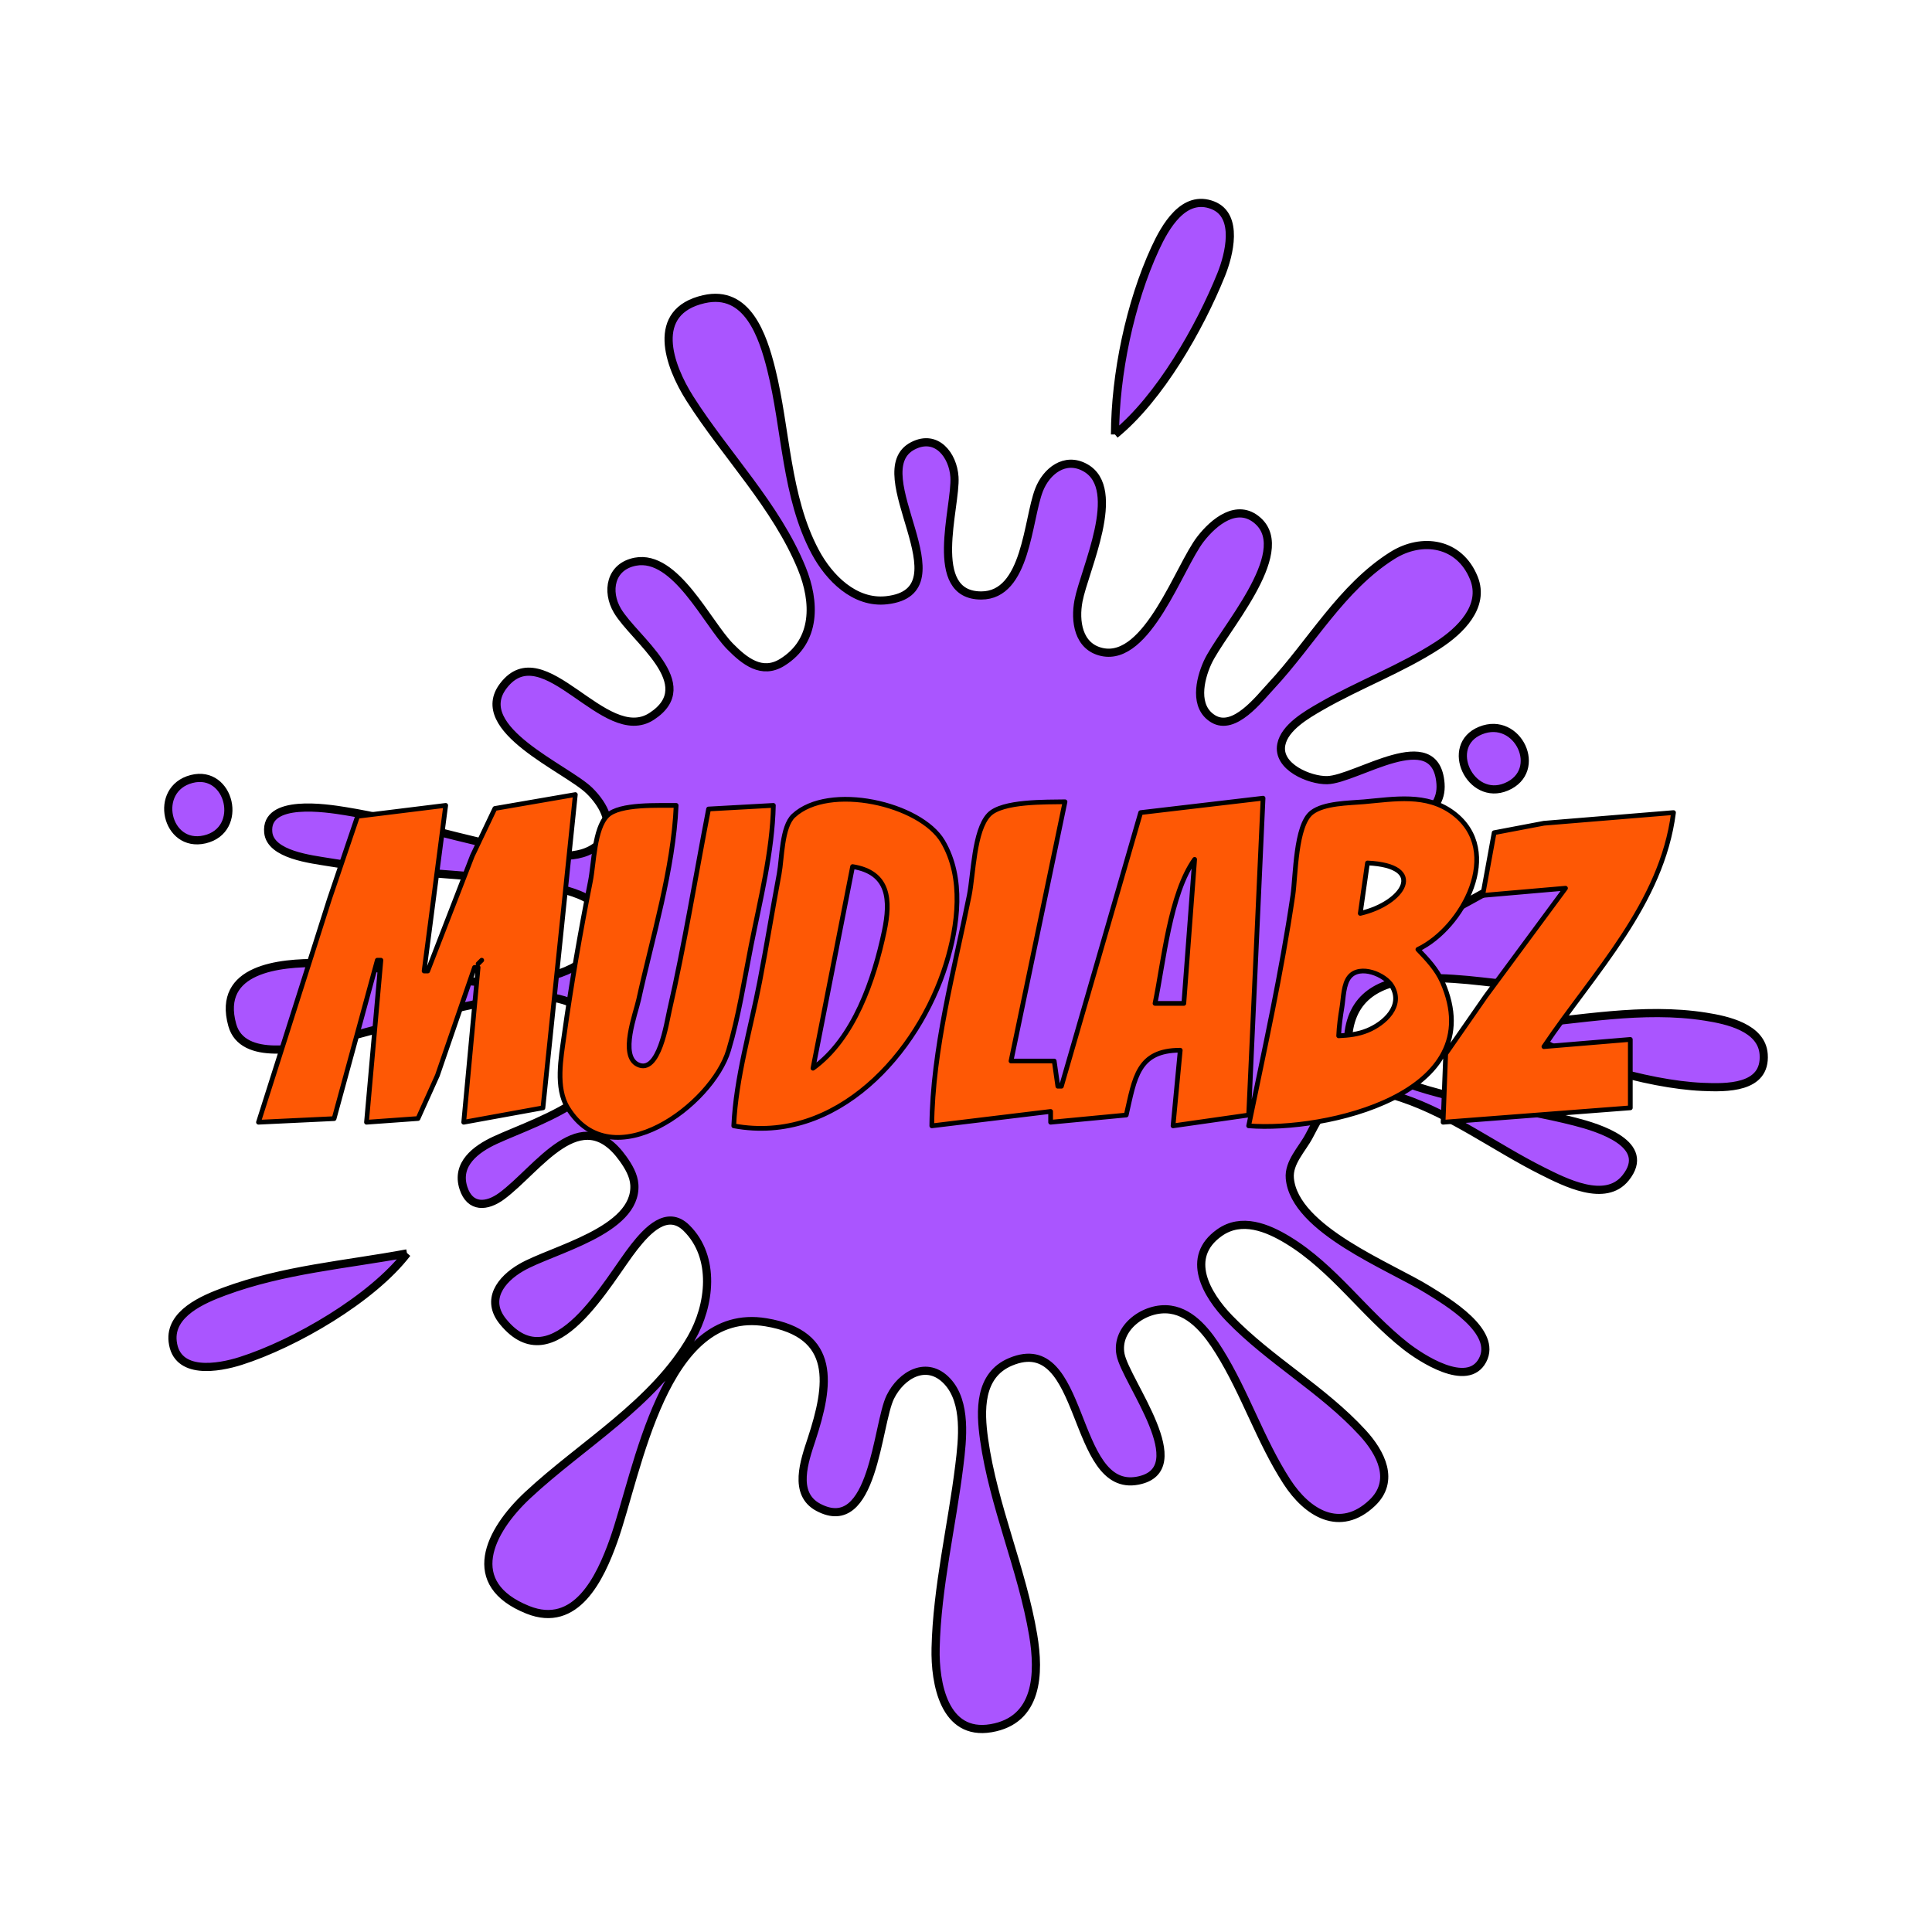 <svg xmlns="http://www.w3.org/2000/svg" xml:space="preserve" viewBox="0 0 1024 1024">
    <path d="M590.974 230.286c23.775-19.353 44.883-56.482 56.282-84.733 4.209-10.43 9.506-31.268-4.437-36.758-15.442-6.081-25.283 11.487-30.559 22.924-13.357 28.964-21.197 66.697-21.285 98.567m-217.884-71.713c-28.7 6.587-18.702 34.974-7.444 52.691 19.013 29.92 45.764 56.816 59.296 89.92 7.226 17.68 7.961 38.531-10.375 49.89-10.77 6.671-19.893-.619-27.575-8.415-12.209-12.395-28.954-48.984-50.214-44.953-13.327 2.526-15.556 15.781-9.542 25.958 8.968 15.176 44.212 39.053 18.16 56.022-24.946 16.248-57.298-44.172-78.629-16.148-17.41 22.871 33.561 43.746 45.636 55.535 7.602 7.42 14.534 19.559 4.956 28.372-10.139 9.328-27.227 5.86-39.378 3.751-32.017-5.561-63.015-16.134-95.108-21.29-9.564-1.536-42.513-6.78-40.696 11.321 1.196 11.909 23.055 14.211 32.05 15.726 36.058 6.078 72.858 5.632 108.942 11.543 11.74 1.923 39.489 5.845 37.026 22.905-2.713 18.795-22.643 25.814-38.756 28.137-37.277 5.371-75.126-8.665-112.401-9.108-20.633-.246-54.283 2.82-45.94 32.84 5.439 19.57 37.134 12.172 51.127 8.855 31.728-7.52 62.744-18.408 95.108-22.905 15.366-2.137 33.4-2.559 44.279 10.676 30.047 36.556-27.887 53.643-51.196 64.44-10.135 4.697-20.919 12.67-16.767 25.396 3.493 10.704 12.4 9.988 20.225 4.231 19.39-14.263 42.079-50.94 64.347-19.784 2.869 4.015 5.717 8.778 6 13.832 1.377 24.464-43.71 34.377-59.965 43.814-10.844 6.296-19.096 17.083-9.656 28.652 26.867 32.926 55.49-21.787 69.6-39.608 6.706-8.47 17.33-20.198 27.671-9.981 15.705 15.52 12.53 41.057 2.513 58.398-20.125 34.842-57.921 56.332-86.677 83.159-20.595 19.214-34.265 47.02 0 60.776 25.629 10.291 38.403-16.82 45.493-36.722 12.983-36.449 26.445-124.645 80.742-115.669 37.718 6.234 33.68 33.26 24.211 62.062-3.702 11.259-10.04 28.771 3.533 36.005 29.404 15.669 31.08-44.061 38.206-58.483 5.86-11.861 19.485-19.781 30.206-8.259 10.343 11.112 8.046 30.86 6.362 44.571-3.927 31.979-11.833 64.592-12.572 96.838-.427 18.598 4.529 46.634 29.371 42.422 24.994-4.24 25.764-29.018 22.34-49.339-5.936-35.233-21.05-68.364-26.023-103.754-2.125-15.119-2.808-34.04 14.066-41.106 39.978-16.737 31.804 69.889 67.427 62.984 30.493-5.91-6.288-52.315-9.165-66.838-2.822-14.244 13.14-25.712 26.464-23.796 11.724 1.686 19.993 12.745 25.826 22.067 13.808 22.072 21.756 47.322 35.906 69.17 10.785 16.651 28.105 27.305 45.111 11.276 12.463-11.747 4.709-26.662-4.979-37.215-21.074-22.956-48.96-38.273-70.582-60.591-12.348-12.748-23.727-32.446-5.317-45.493 11.683-8.28 25.29-2.749 36.288 3.932 24.078 14.626 40.366 38.816 62.253 56.034 8.065 6.345 32.838 22.712 40.883 7.679 8.167-15.262-18.828-31.114-28.778-37.315-20.004-12.468-70.868-31.927-73.351-59.128-.768-8.404 6.587-15.553 10.229-22.48 3.239-6.16 6.135-12.138 11.406-16.903 10.955-9.905 25.057-7.55 37.883-3.232 26.485 8.912 49.531 26.316 74.357 38.728 11.935 5.966 33.343 17.005 44.071 3.657 14.396-17.911-14.329-26.603-26.779-29.807-31.318-8.063-65.002-10.419-95.108-22.624-10.234-4.149-26.786-11.536-24.835-25.155 6.109-42.645 69.386-24.527 95.734-24.216 17.678.209 33.226-3.379 34.398-24.202 1.655-29.368-13.587-43.482-41.315-33.383-26.573 9.679-89.58 61.118-107.882 16.091-18.076-44.473 70.43-29.852 67.707-65.711-2.438-32.115-44.618-2.123-60.12-1.826-9.2.178-26.637-7.038-24.259-18.925 1.817-9.091 13.486-15.788 20.801-20.011 20.282-11.707 42.565-19.855 62.253-32.627 11.572-7.507 25.121-20.391 19.006-35.553-7.6-18.842-27.448-21.864-43.215-11.942-26.833 16.888-42.937 46.242-64.138 69.007-6.44 6.915-19.62 24.306-30.782 17.576-10.391-6.263-7.145-20.685-3.106-29.681 7.323-16.303 46.003-58.224 26.732-75.336-10.939-9.713-23.379.73-30.319 9.651-11.399 14.655-28.135 65.253-52.289 59.922-12.705-2.805-14.446-16.54-12.444-27.092 3.132-16.507 23.926-59.225 3.609-70.589-10.809-6.046-20.668 1.861-24.517 11.795-6.147 15.857-6.649 55.925-30.632 55.925-29.051 0-13.172-47.079-14.202-62.842-.749-11.458-9.421-22.891-21.923-16.536-27.189 13.821 29.091 77.052-14.022 81.894-16.983 1.907-30.525-11.923-37.831-25.586-15.643-29.261-15.423-65.173-23.341-96.838-4.422-17.682-12.606-42.42-35.666-37.128M784.725 387.201c-19.57 7.927-5.399 37.917 13.684 29.826 20.018-8.489 6.135-37.853-13.684-29.826M101.6 412.873c-20.697 5.321-13.604 36.79 6.914 32.017 21.073-4.902 13.394-37.239-6.914-32.017m702.07 130.405c22.217 18.406 69.948 31.533 98.567 32.788 12.575.552 33.813 1.027 32.549-17.218-.991-14.266-19.418-18.204-30.82-19.999-33.473-5.269-66.941 1.797-100.296 4.429M215.729 664.326c-32.747 6.08-65.253 8.509-96.837 20.199-11.235 4.159-29.052 11.662-27.378 26.488 2.031 17.998 24.228 14.078 36.025 10.327 28.811-9.156 69.709-32.919 88.191-57.015z" style="fill:#a5f;fill-opacity:1;stroke:#000;stroke-width:4.323;stroke-dasharray:none;stroke-opacity:1"/>
    <path d="M226.695 514.654h-1.908l11.45-87.786-46.731 5.779-14.873 43.84L137 594.807l40.076-1.908 22.901-83.969h1.908l-7.634 85.878 27.292-1.962 10.289-22.847 19.672-57.252h1.908l-7.634 82.061 41.985-7.634 17.176-166.031-42.655 7.363-11.926 25.08-23.664 61.069m377.863-83.969-41.985 145.038h-1.908l-1.908-13.359h-22.901l28.626-137.405c-9.656.198-33.387-.506-40.349 6.876-7.981 8.46-8.181 31.582-10.414 42.742-7.914 39.561-19.511 81.647-19.847 122.138l62.977-7.634v5.725l40.076-3.817c4.517-19.706 6.004-34.334 28.626-34.351l-3.817 40.076 40.076-5.725 7.634-167.939-64.885 7.634m57.252 166.031c40.237 3.175 129.084-16.578 102.645-76.336-2.981-6.739-7.937-11.918-12.95-17.175 23.771-11.313 45.784-52.096 18.731-72.311-14.145-10.569-31.17-7.351-47.357-5.933-7.88.691-21.16.664-27.645 5.702-8.664 6.733-8.471 33.51-10.004 43.916-6.074 41.235-15.006 81.374-23.42 122.138m-272.901 0c54.282 10.078 97.842-38.359 112.548-85.878 6.309-20.391 9.637-45.534-1.775-64.857-11.857-20.075-60.269-31.124-79.094-13.658-6.303 5.847-6.095 22.697-7.612 30.805-3.565 19.059-6.66 38.212-10.332 57.252-4.8 24.876-12.645 51.019-13.735 76.336m20.992-169.847-34.351 1.908c-6.901 35.58-12.643 71.546-20.765 106.87-1.397 6.071-5.538 34.172-16.826 28.555-9.613-4.782-1.107-26.868.523-34.28 7.279-33.137 18.433-69.143 19.893-103.053-8.918.183-29.956-1.069-36.532 5.454-6.884 6.828-7.061 25.431-8.887 34.622-5.399 27.166-10.176 54.628-13.989 82.061-1.618 11.632-4.649 27.502 1.885 38.139 23.439 38.16 76.643-1.582 85.309-30.506 5.366-17.908 8.265-37.013 11.908-55.343 4.792-24.105 11.324-49.821 11.832-74.427m375.954 47.71 43.893-3.817-42.273 57.252-21.223 30.534-1.389 36.26 99.237-7.634v-36.26l-45.801 3.817C844.903 515.299 880.851 479.091 887 430.685l-68.702 5.651-26.376 5.015-6.067 33.227m-152.672-19.084-5.725 76.336h-15.267c4.567-22.124 7.897-57.958 20.992-76.336m87.786 28.626 3.817-26.718c31.945 1.464 19.298 21.368-3.817 26.718M430.893 566.181l20.992-106.87c19.509 3.101 20.265 17.834 16.773 34.351-5.363 25.372-15.935 56.807-37.765 72.519m-175.572-57.252-1.908 1.908 1.908-1.908m454.198 40.076c.223-5.179.914-10.151 1.756-15.267.784-4.771.759-12.141 3.994-16.025 5.573-6.687 18.901-1.219 22.532 4.983 6.17 10.538-3.996 19.775-13.015 23.479-4.987 2.048-9.95 2.586-15.267 2.83z" style="opacity:1;mix-blend-mode:normal;fill:#fe5805;stroke:#000;stroke-width:2.5;stroke-linecap:round;stroke-linejoin:round;stroke-dasharray:none;stroke-opacity:1;paint-order:normal"/>
</svg>
